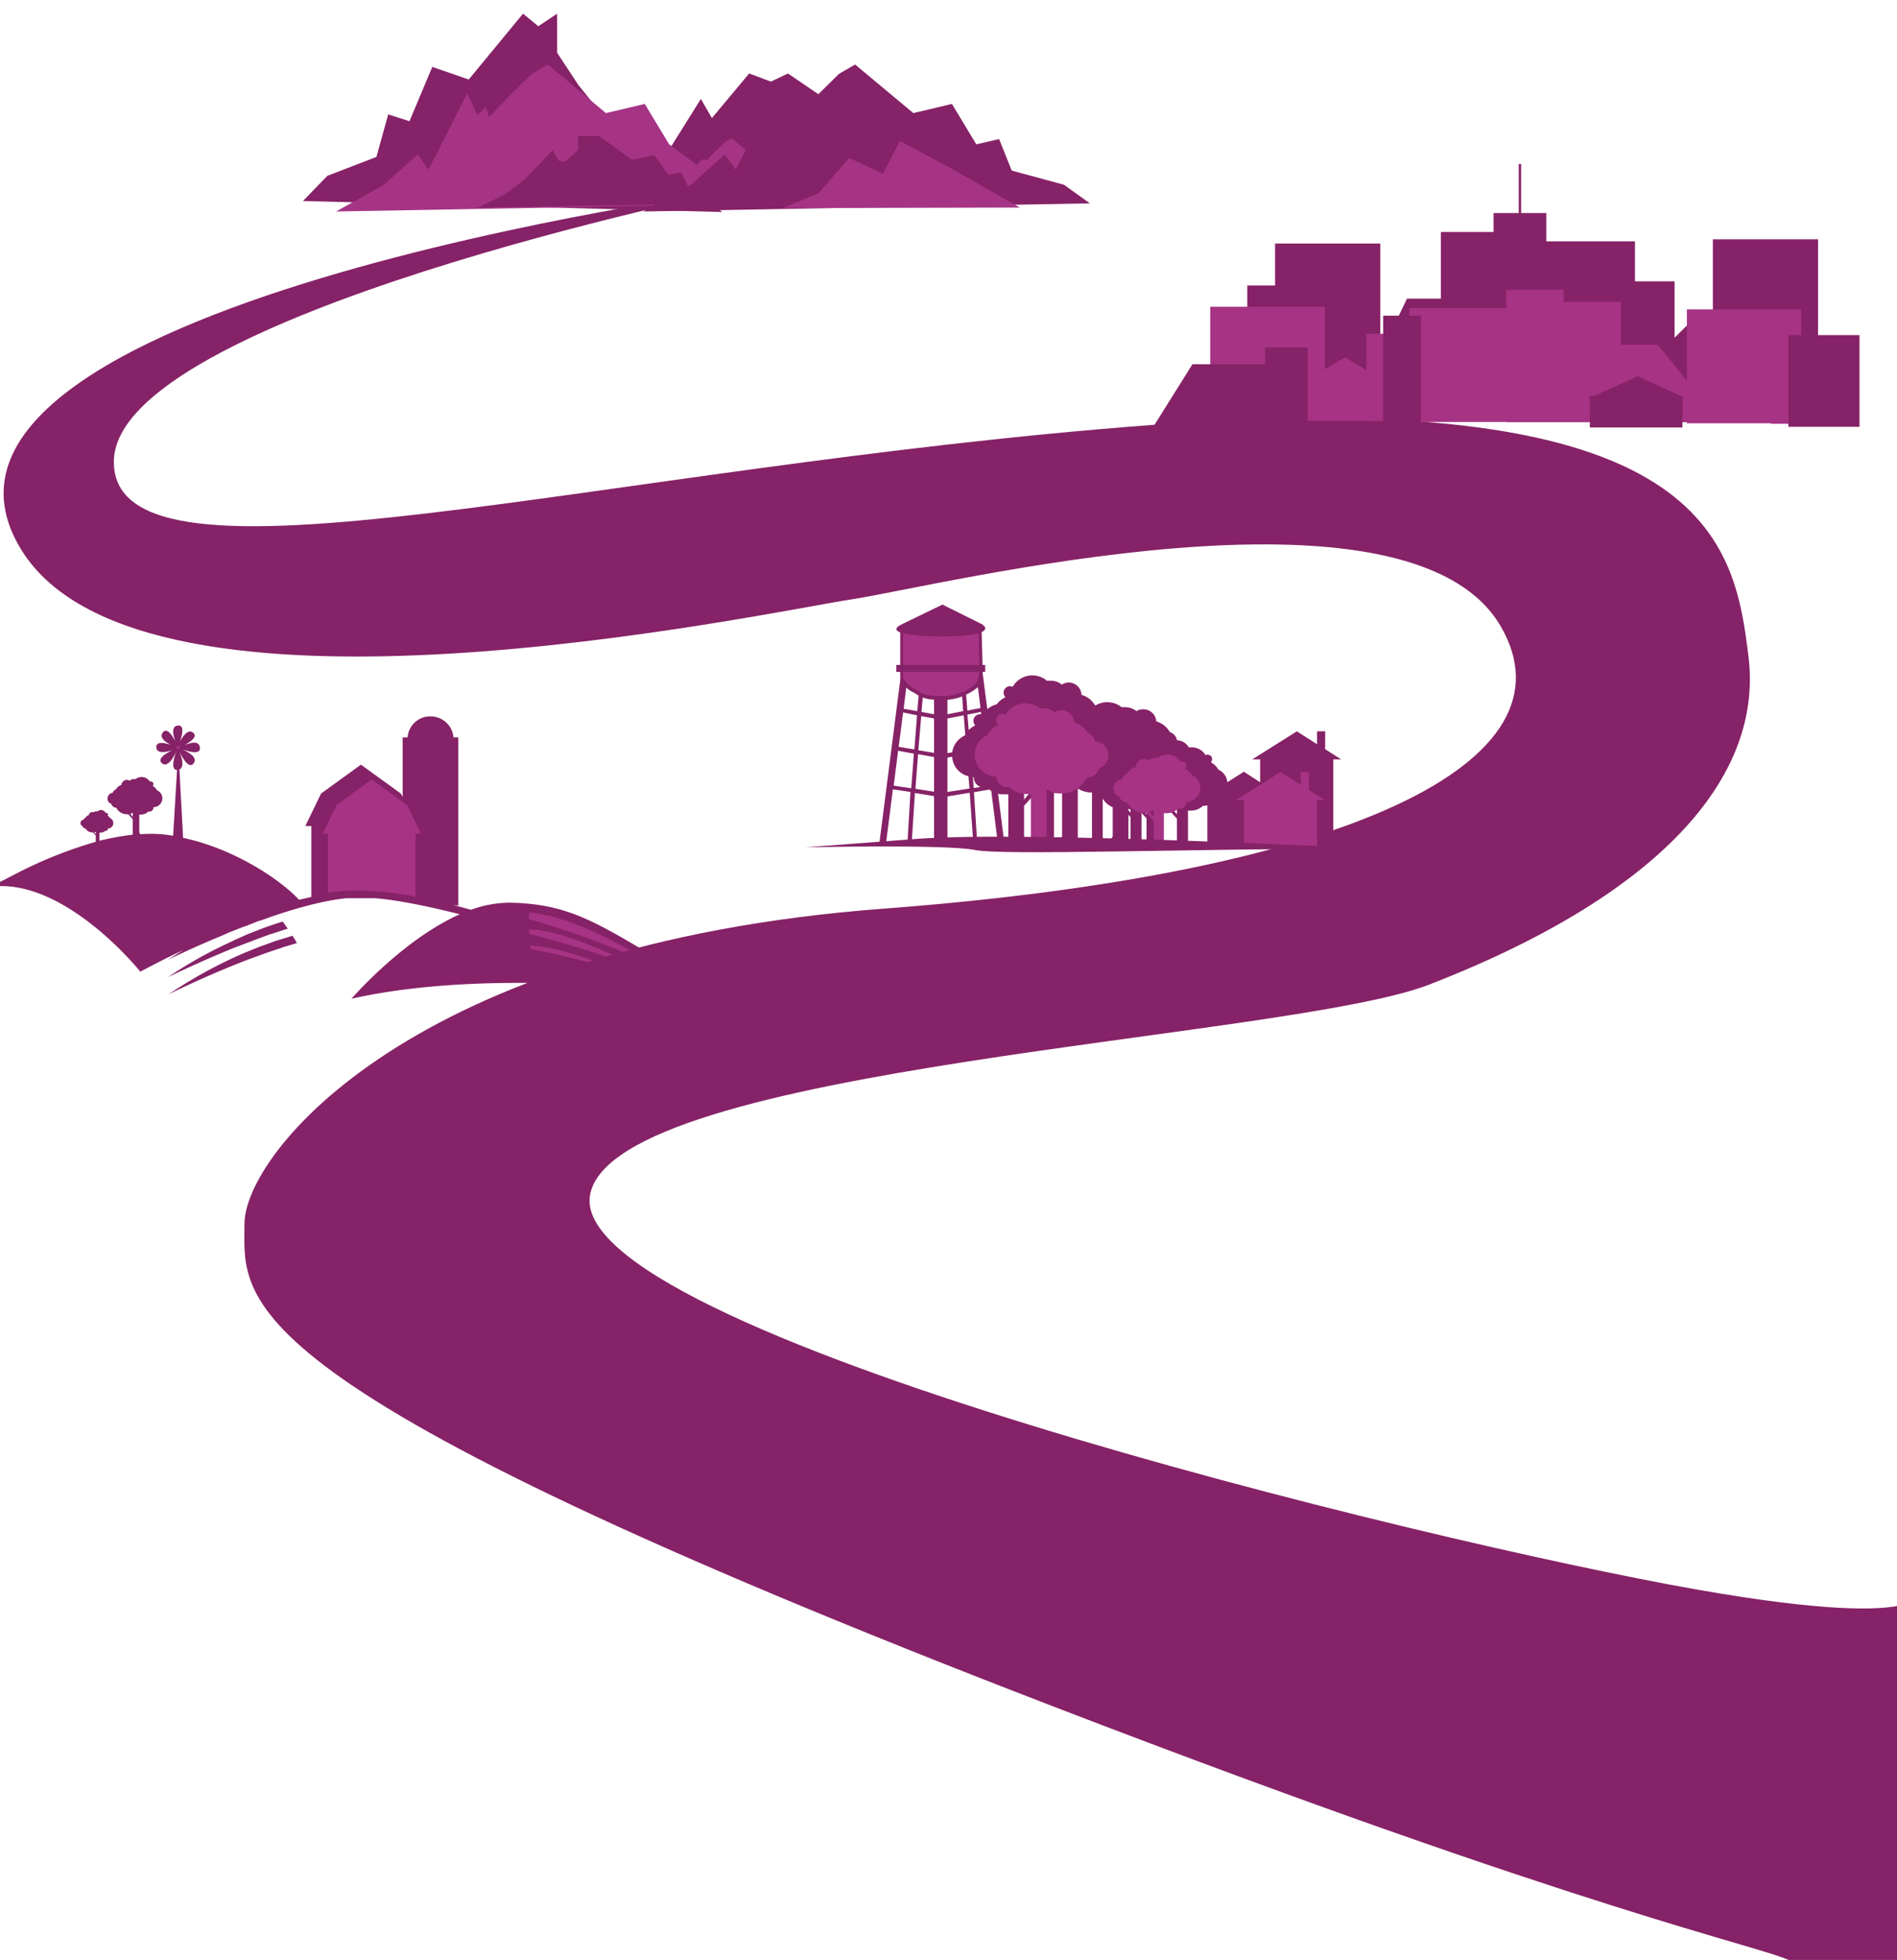 <svg xmlns="http://www.w3.org/2000/svg" viewBox="0 0 723.2 746.9"><path d="M110.9,356.8l-4.9,1.5-1.3.4-4.1,1.5-1.7.6-5.2,2.1-2.1.9a179,179,0,0,0-27.3,15.1s13.2-6.6,29.4-12.9l1.9-.7,5.5-2,1.4-.5,4.5-1.5.8-.3,5.3-1.6h.1c-.4-.7-.9-1.6-1.7-2.8Z" style="fill:#862267"/><path d="M91.6,360.3l5-1.9,2.1-.8,3.8-1.4,1.6-.5,4.6-1.5,1-.3-1.9-2.7-1.4.4-4.2,1.4-1.9.7-3.6,1.4-2.3.9-4.7,2.1-2.5,1.2A164.4,164.4,0,0,0,64,372.4s11-5.4,25.2-11.2Z" style="fill:#862267"/><path d="M194.3,344a42.8,42.8,0,0,0-14.7,2.7l-6.7-1.8,1.8.2V281h-1.8a8.8,8.8,0,0,0-8.8-8,8.6,8.6,0,0,0-8.7,8h-1.9v22.7l-.7-1.3h0l-15.2-11-15.2,11h0l-6,12.4h2.3v27l-4.7,1.1c-7.6-8.2-25.5-19.7-44.2-23.6l-1.4-26.1c2-.9.9-4.6,0-6.8,1.2,2.5,3.6,6.8,5.4,4.5s-2.2-4.4-4.5-5.4c2.5.9,7.3,2.3,6.9-.6s-3.5-1.8-5.8-1c2.3-1.3,5.1-3.2,3.2-4.7s-3.9,1.3-5,3.5c.9-2.6,1.8-6.5-.8-6.2s-1.8,3.5-1,5.9c-1.3-2.4-3.2-5.2-4.7-3.3s.7,3.5,2.9,4.7c-2.6-.8-5.6-1.3-5.4,1.1s3.7,1.8,6.1,1c-2.5,1.2-6,3.3-3.9,5s4.4-2.2,5.4-4.5c-.9,2.5-2.2,7,.3,7L66,318.5a46.4,46.4,0,0,0-6.4-.7c-2-.1-4,0-6.1.1l-.4-.7v-6.8h.6a3.9,3.9,0,0,0,2.8-1.1h.3a1.6,1.6,0,0,0,1.7-1.7,3.4,3.4,0,0,0,3.4-3.4,3.3,3.3,0,0,0-2-3,4.6,4.6,0,0,0-1.7-1.7.8.8,0,0,0,.3-.7,1,1,0,0,0-1-1h-.4a3.8,3.8,0,0,0-3.1-1.7,3.6,3.6,0,0,0-2.3.8h-.5a2.8,2.8,0,0,0-1.8.6,2,2,0,0,0-1.1-.3,2.1,2.1,0,0,0-2,1.9,3.6,3.6,0,0,0-2.1,1.7,2,2,0,0,0-1.2,1.3,2.2,2.2,0,0,0-2,2.2,2,2,0,0,0,1.4,2,2,2,0,0,0,1.9,1.5,4.6,4.6,0,0,0,4,2.5h.6l1.7,1.9v5.9h-.2a105.7,105.7,0,0,0-12.5,2.3v-3.1h.4a2.7,2.7,0,0,0,1.7-.6h.2a1.1,1.1,0,0,0,1-1,2,2,0,0,0,2-2.1,2,2,0,0,0-1.2-1.8,3.2,3.2,0,0,0-1-1,.5.5,0,0,0,.2-.4.6.6,0,0,0-.6-.6h-.3a2,2,0,0,0-1.8-1.1,2.4,2.4,0,0,0-1.4.5h-.3a2,2,0,0,0-1.1.3h-.6a1.1,1.1,0,0,0-1.2,1.1,2.2,2.2,0,0,0-1.3,1,1.1,1.1,0,0,0-.7.8,1.2,1.2,0,0,0-1.2,1.3,1.3,1.3,0,0,0,.8,1.2,1.4,1.4,0,0,0,1.2.9,2.7,2.7,0,0,0,2.4,1.4h.3l1.1,1.2v2.4A165.5,165.5,0,0,0,7,332.5l-10.5,5.4c28.3-3.5,57,32.4,57,32.4,5.6-3,11.1-5.8,16.5-8.3-3.8,2.3-6,3.8-6,3.8s8.6-4.3,20.5-9.2l2.7-1.2,4.8-1.9,2.5-.9,3.5-1.4,2.2-.7,3.9-1.4,1.8-.6c9.1-3,18.3-5.4,26.1-6.2h11.2c9.3.8,20.9,3.3,32.1,6.1-22,9.8-41.3,32.2-41.3,32.2,60.3-13.6,143.1,0,143.1,0C232.2,355.7,222.7,344.5,194.3,344ZM49.7,310.2l.9-.5v1.6Zm-13.8,7,.6-.2v.9Z" style="fill:#862267"/><path d="M67.9,284.2c-.3,0-.7.3-.7.6a.8.8,0,0,0,.7.7.7.7,0,0,0,.7-.7A.7.7,0,0,0,67.9,284.2Z" style="fill:#a63384"/><path d="M201.7,347.8v2.5s37.8,10.3,60,25C261.7,375.3,223.8,348.9,201.7,347.8Z" style="fill:#a63384"/><path d="M201.7,355.9s33.8,8,53.6,19.4c0,0-33.8-20.4-53.6-21.2Z" style="fill:#a63384"/><path d="M202.2,361.6s27.6,5.2,43.8,12.6c0,0-27.7-13.3-43.8-13.8Z" style="fill:#a63384"/><path d="M155.2,306.8h-.1L141.7,297l-13.4,9.8h0L123,317.7h2v22.5a80.2,80.2,0,0,1,11-.8,121.6,121.6,0,0,1,22.4,2.3v-24h2.1l-5.3-10.9Z" style="fill:#a63384"/><path d="M280.1,72.4S-50.1,116.3,8.3,209.8c46.8,74.8,282.4,23.8,316.4,18.6s212.5-50.2,247.5,10.4c29.5,51.1-56.4,94-235.7,107.5S93.2,439.6,93.2,466.4c0,29.4-11.3,60.9,308.1,183.8,203.9,78.5,269.6,91.3,281.2,97,8.2,4,43.4,4.3,50.1.2V703.3l-.3-98.7s10.9,18-85.1,1.2C542.9,587.5,214.6,507.3,225,455.1c9.8-49.1,265.8-58.9,319.9-79.9,91.6-35.6,127-81.1,121.7-124.8s-15.3-104.3-226.8-88.5S43.4,231.5,43.4,176,280.1,72.4,280.1,72.4Z" style="fill:#862267"/><polygon points="397 74.4 386.3 68.2 364.8 63.5 359.6 52.9 350.3 54.7 340.3 41.2 324.3 44.3 300.4 28 293.9 31.1 285.6 28 271.4 45 267.2 37.7 253 60.4 246.1 51.6 242.2 59.3 220.5 32.4 212.4 20.1 212.4 5.2 205.2 10 199.4 5.2 178.7 30.3 164.8 25.5 156.1 46.2 148 43.6 143.5 59.8 124.8 67 115.5 76.6 275.3 80.8 269.7 76.3 397 74.4" style="fill:#862267;fill-rule:evenodd"/><polygon points="316.2 74.6 312.1 71.7 303.8 69.5 301.8 64.4 298.2 65.3 294.3 58.9 288.1 60.3 278.9 52.6 276.4 54.1 273.2 57.2 269.6 61 267.7 60.7 265.7 62.9 255.1 55 245.8 39.6 231 43.1 208.9 24.6 202.8 28.1 195.1 35.6 186.4 44.7 185.2 40.8 182 43.9 178.1 35.6 163.4 64.6 159.2 58.9 146.4 70.4 128.1 80.6 298.4 77.5 294.9 75 316.2 74.6" style="fill:#a63485;fill-rule:evenodd"/><polygon points="415.5 77.5 405.6 70.4 385.7 65 380.9 53 372.2 55 362.9 39.6 348.2 43.1 326 24.6 319.9 28.1 312.3 35.6 303.6 44.7 302.3 40.8 299.1 43.9 295.3 35.6 280.5 64.6 276.3 58.9 263.5 70.4 262.3 71.1 259.7 65.7 254.8 66.6 249.5 59.1 241 60.9 228.3 51.8 220.4 51.8 220.4 57.2 215.5 61.6 212.9 61.2 210.7 57.2 199.9 68.5 192.5 74.1 182.1 79.1 249.8 78 245.2 80.6 415.5 77.5" style="fill:#862267"/><polygon points="312.1 73.6 323.7 60.2 336.6 66.2 343.1 53.7 364.8 65.4 388.8 79.1 298.4 79.3 312.1 73.6" style="fill:#a63485;fill-rule:evenodd"/><polygon points="693.1 91.2 653 91.2 653 128.3 645.9 121.3 638.4 128.7 638.4 107.2 623.3 107.2 623.3 92 589.5 92 589.5 81.2 579.9 81.2 579.9 62.5 579 62.5 579 81.2 569.4 81.2 569.4 88.4 549.3 88.4 549.3 113.8 536.4 113.8 526.2 135 526.2 92.8 486.1 92.8 486.1 108.8 475.5 108.8 475.5 160.7 496.8 160.7 496.8 160.3 526.2 160.3 526.2 159.7 589.4 159.7 589.4 159.5 589.5 159.5 623.3 159.5 623.3 159.1 638.4 159.1 638.4 159 661.1 159 661.1 158.7 693.1 158.7 693.1 91.2" style="fill:#862267"/><polygon points="686.7 128.2 686.7 117.9 643.1 117.9 643.1 145 632 131.4 617.9 131.4 617.9 115 596.1 115 596.1 110.4 574.2 110.4 574.2 117.4 537.4 117.4 537.4 127.2 520.9 127.2 520.9 141 512.8 136.2 505.1 140.7 505.1 116.9 461.4 116.9 461.4 160.3 496.3 160.3 496.3 160.4 520.9 160.4 520.9 160.5 537.4 160.5 537.4 160.8 574.2 160.8 574.3 160.8 574.3 160.9 643.1 160.9 643.1 161.3 675.1 161.3 675.1 161.5 698.3 161.5 698.3 128.2 686.7 128.2" style="fill:#a63384"/><polygon points="482.3 138.8 454.6 138.8 439.7 162.6 482.3 162.6 482.3 163 498.5 163 498.5 132.4 482.3 132.4 482.3 138.8" style="fill:#862267"/><rect x="527.3" y="120.3" width="14.4" height="41.24" style="fill:#862267"/><polygon points="624.3 143.4 607.7 150.9 606.1 150.9 606.1 162.9 641.4 162.9 641.4 150.9 640.8 150.9 624.3 143.4" style="fill:#862267"/><rect x="681.8" y="127.7" width="27.1" height="34.95" style="fill:#862267"/><path d="M505.2,285.5v-6.8h-3.1v4.9l-7.7-4.9-17,10.7h3v8.7l-6.2-4-6.3,4a5.8,5.8,0,0,0-3.4-4.8,7.1,7.1,0,0,0-2.9-2.8,1.7,1.7,0,0,0,.5-1.2,1.7,1.7,0,0,0-1.7-1.7,1.1,1.1,0,0,0-.8.2,6,6,0,0,0-5.2-3h-1.2a5.4,5.4,0,0,0-4.5-2.7A4,4,0,0,0,446,279a8.8,8.8,0,0,0-5.2-4.1,4.9,4.9,0,0,0-4.9-4.6,4.4,4.4,0,0,0-2.6.7,7.2,7.2,0,0,0-4.3-1.5h-1.4a8.7,8.7,0,0,0-5.5-1.9,8.3,8.3,0,0,0-4.4,1.2h-.2a8.8,8.8,0,0,0-5.2-4,4.9,4.9,0,0,0-4.9-4.7,4.7,4.7,0,0,0-2.6.8,6.6,6.6,0,0,0-4.3-1.5h-1.4a8.6,8.6,0,0,0-13,2.3l-1-.2a2.5,2.5,0,0,0-2.5,2.4,2.9,2.9,0,0,0,.7,1.8,8.6,8.6,0,0,0-3.3,2.7,8.4,8.4,0,0,0-3.6,1.9l-1.8-13.9h0v-1.1c-.1-5.6-.4-15.7-.4-15.7s-1.2-3.2-14.9-3.3-16.1,2.4-16.1,2.4v20.5l-8,62.5,2.5.3,2.7-21.2,6.7,1L346,320.4l1.6.3,1.2-18.5,7.3,1.2v17.7h5.1V303.5l8.5-1.4,1.3,18.6,1.5-.3-1.2-18.5,5.8-1,.8.5,2.6,20.7,1.9-.2a5.4,5.4,0,0,1-2.5,1.5h21.9v-.5h16.6a68.1,68.1,0,0,1-7.5-2V300.5a10,10,0,0,0,5.4,1.5v20.3h4.1v-18a7.6,7.6,0,0,0,3.8,3.3v11.1c-.9,1.7-2.5,3.9-4.5,4.2H434l-2.1.5H456c-1.3-.2-2.5-1.7-3.1-2.9V308.9h1a6.6,6.6,0,0,0,4.7-1.8h.6l1.1-.2v16.2h27.8v-.3h20.2V289.4h3ZM345.5,262a9.2,9.2,0,0,0,2.4,1.7,19.5,19.5,0,0,1,2.3,1.4l-.5,5.9-5.2-.9Zm1.9,38.4-6.7-1,1.7-13.3,6,1.1Zm1.2-14.8-6-1,1.7-13.1,5.3,1.1Zm7.5,16.1-7.1-1.1,1-13.2,6.1,1.1Zm0-14.8-6-1,1.1-13,4.9.9Zm0-14.7-4.8-.9.5-5.5a12,12,0,0,0,4.3.8Zm17.9-.9v.9h-.4a2.5,2.5,0,0,0-2.5,2.5,2.8,2.8,0,0,0,.7,1.7,11.4,11.4,0,0,0-2.5,1.8l-.5-5.9Zm-2-8.8a2.7,2.7,0,0,0,.8-.7l1,8-5,1-.5-6.1A17.5,17.5,0,0,0,372,262.5Zm-10.8,4.2a22,22,0,0,0,5.6-1.3l.4,5.6-6,1.2Zm0,7.1,6.2-1.2.6,7.4c-.1.1-.2.2-.2.3a8.4,8.4,0,0,0-4.8,6.4l-1.8.3Zm0,28V288.7l1.8-.3a8.1,8.1,0,0,0,6.2,7.4l.4,4.7Zm10-1.5-.3-4.2h.3a4.1,4.1,0,0,0,2.6,3.8Zm13.2,18.9a13.7,13.7,0,0,1-1.5,2.1l-2.4-18.8a9.7,9.7,0,0,0,2.4.2h1.5Zm6-18.3a9.7,9.7,0,0,0,2.3,1.1l-2.3,2.7Zm5.6,22a45.5,45.5,0,0,1-5.6-1.6V307.1l4.2-4.7H396Zm8.9-4.2a10.1,10.1,0,0,1-3.1,3.7V302.2h3.1Zm26.1,2.4-.8-.3V310.5l.8.9Zm0-11.4-.8-.9v-.6l.8.3Zm6.1,12.2h-.2a7.2,7.2,0,0,1-1.7-2.2v-9.9l1.9,2.1Zm0-11.6-1.6-1.9h1.6Zm11.6,11.6a32,32,0,0,1-4.7,1.3,5.9,5.9,0,0,1-2.7-2.7V308.9h1a4.7,4.7,0,0,0,1.7-.2h1.7l3,3.3Zm0-11.6-1.7-1.9,1.7-.7Z" style="fill:#862267"/><path d="M373.4,254.8c-.1-5.2-.3-14.5-.3-14.5s-1.2-3-13.8-3.1-15,2.2-15,2.2v18.8a10.1,10.1,0,0,0,4.3,4.3c3.2,1.6,2.9,2.7,10.2,2.8a19.6,19.6,0,0,0,12.2-3.9S373.5,260,373.4,254.8Z" style="fill:#a63384"/><path d="M417.5,282.6a4.4,4.4,0,0,0-2.8-3.3,8.5,8.5,0,0,0-5.2-4,4.9,4.9,0,0,0-4.9-4.7,5,5,0,0,0-2.6.8,6.2,6.2,0,0,0-4.2-1.5h-1.4a9,9,0,0,0-5.6-1.9,8.7,8.7,0,0,0-7.4,4.2l-1.1-.2a2.5,2.5,0,0,0-2.5,2.4,2.5,2.5,0,0,0,.8,1.8,9.9,9.9,0,0,0-4.2,3.9,8.2,8.2,0,0,0-4.8,7.5,8.3,8.3,0,0,0,8.2,8.3,4.2,4.2,0,0,0,4.2,4.1h.8a10,10,0,0,0,6.7,2.6H393v16.6c-.9,1.7-2.5,3.8-4.5,4.2h18s-4-.9-7.5-2.1V300.8a10.8,10.8,0,0,0,5.6,1.6,11,11,0,0,0,9.8-6.1,5,5,0,0,0,4.8-3.7,5.1,5.1,0,0,0,3.4-4.8A5.2,5.2,0,0,0,417.5,282.6Z" style="fill:#a63384"/><polygon points="499 301 499 294.2 495.9 294.2 495.9 299.1 488.1 294.2 471.2 304.9 474.2 304.9 474.2 323.3 502.1 323.3 502.1 304.9 505.1 304.9 499 301" style="fill:#a63384"/><path d="M454.5,295.4a8.1,8.1,0,0,0-2.7-2.5,1.6,1.6,0,0,0,.5-1.1,1.6,1.6,0,0,0-1.6-1.6H450a5.8,5.8,0,0,0-4.9-2.7,5.9,5.9,0,0,0-3.6,1.3h-.9a4.2,4.2,0,0,0-2.7.9,3.4,3.4,0,0,0-1.7-.5,3.3,3.3,0,0,0-3.2,3.1,5.3,5.3,0,0,0-3.4,2.6,2.8,2.8,0,0,0-1.8,2.1,3.4,3.4,0,0,0-3.3,3.4,3.2,3.2,0,0,0,2.2,3.1,3.3,3.3,0,0,0,3.1,2.4,7.2,7.2,0,0,0,6.4,3.9h.8l2.8,3V322c-2.3.8-4.8,1.4-4.8,1.4h11.6c-1.2-.2-2.3-1.6-2.9-2.7V309.9h1a6.4,6.4,0,0,0,4.4-1.7h.5a2.6,2.6,0,0,0,2.7-2.6,5.4,5.4,0,0,0,5.3-5.4A5.6,5.6,0,0,0,454.5,295.4Zm-14.7,15.9-1.5-1.8,1.5-.7Z" style="fill:#a63384"/><path d="M358.9,242.5s16.5.2,16.7-3c.1-.5-.3-.9-1-1.3h.4l-15.7-7.8L343.6,238h.2a3.7,3.7,0,0,0-2,1.4C340.5,242.6,358.9,242.5,358.9,242.5Z" style="fill:#862267"/><rect x="341.7" y="253.4" width="33.9" height="2.66" style="fill:#862267"/><path d="M521.5,323.4s-130-6.9-172.2-3.7l-42.2,3.2s53.4-1.2,64.5,1S452.9,323.4,521.5,323.4Z" style="fill:#862267"/></svg>
